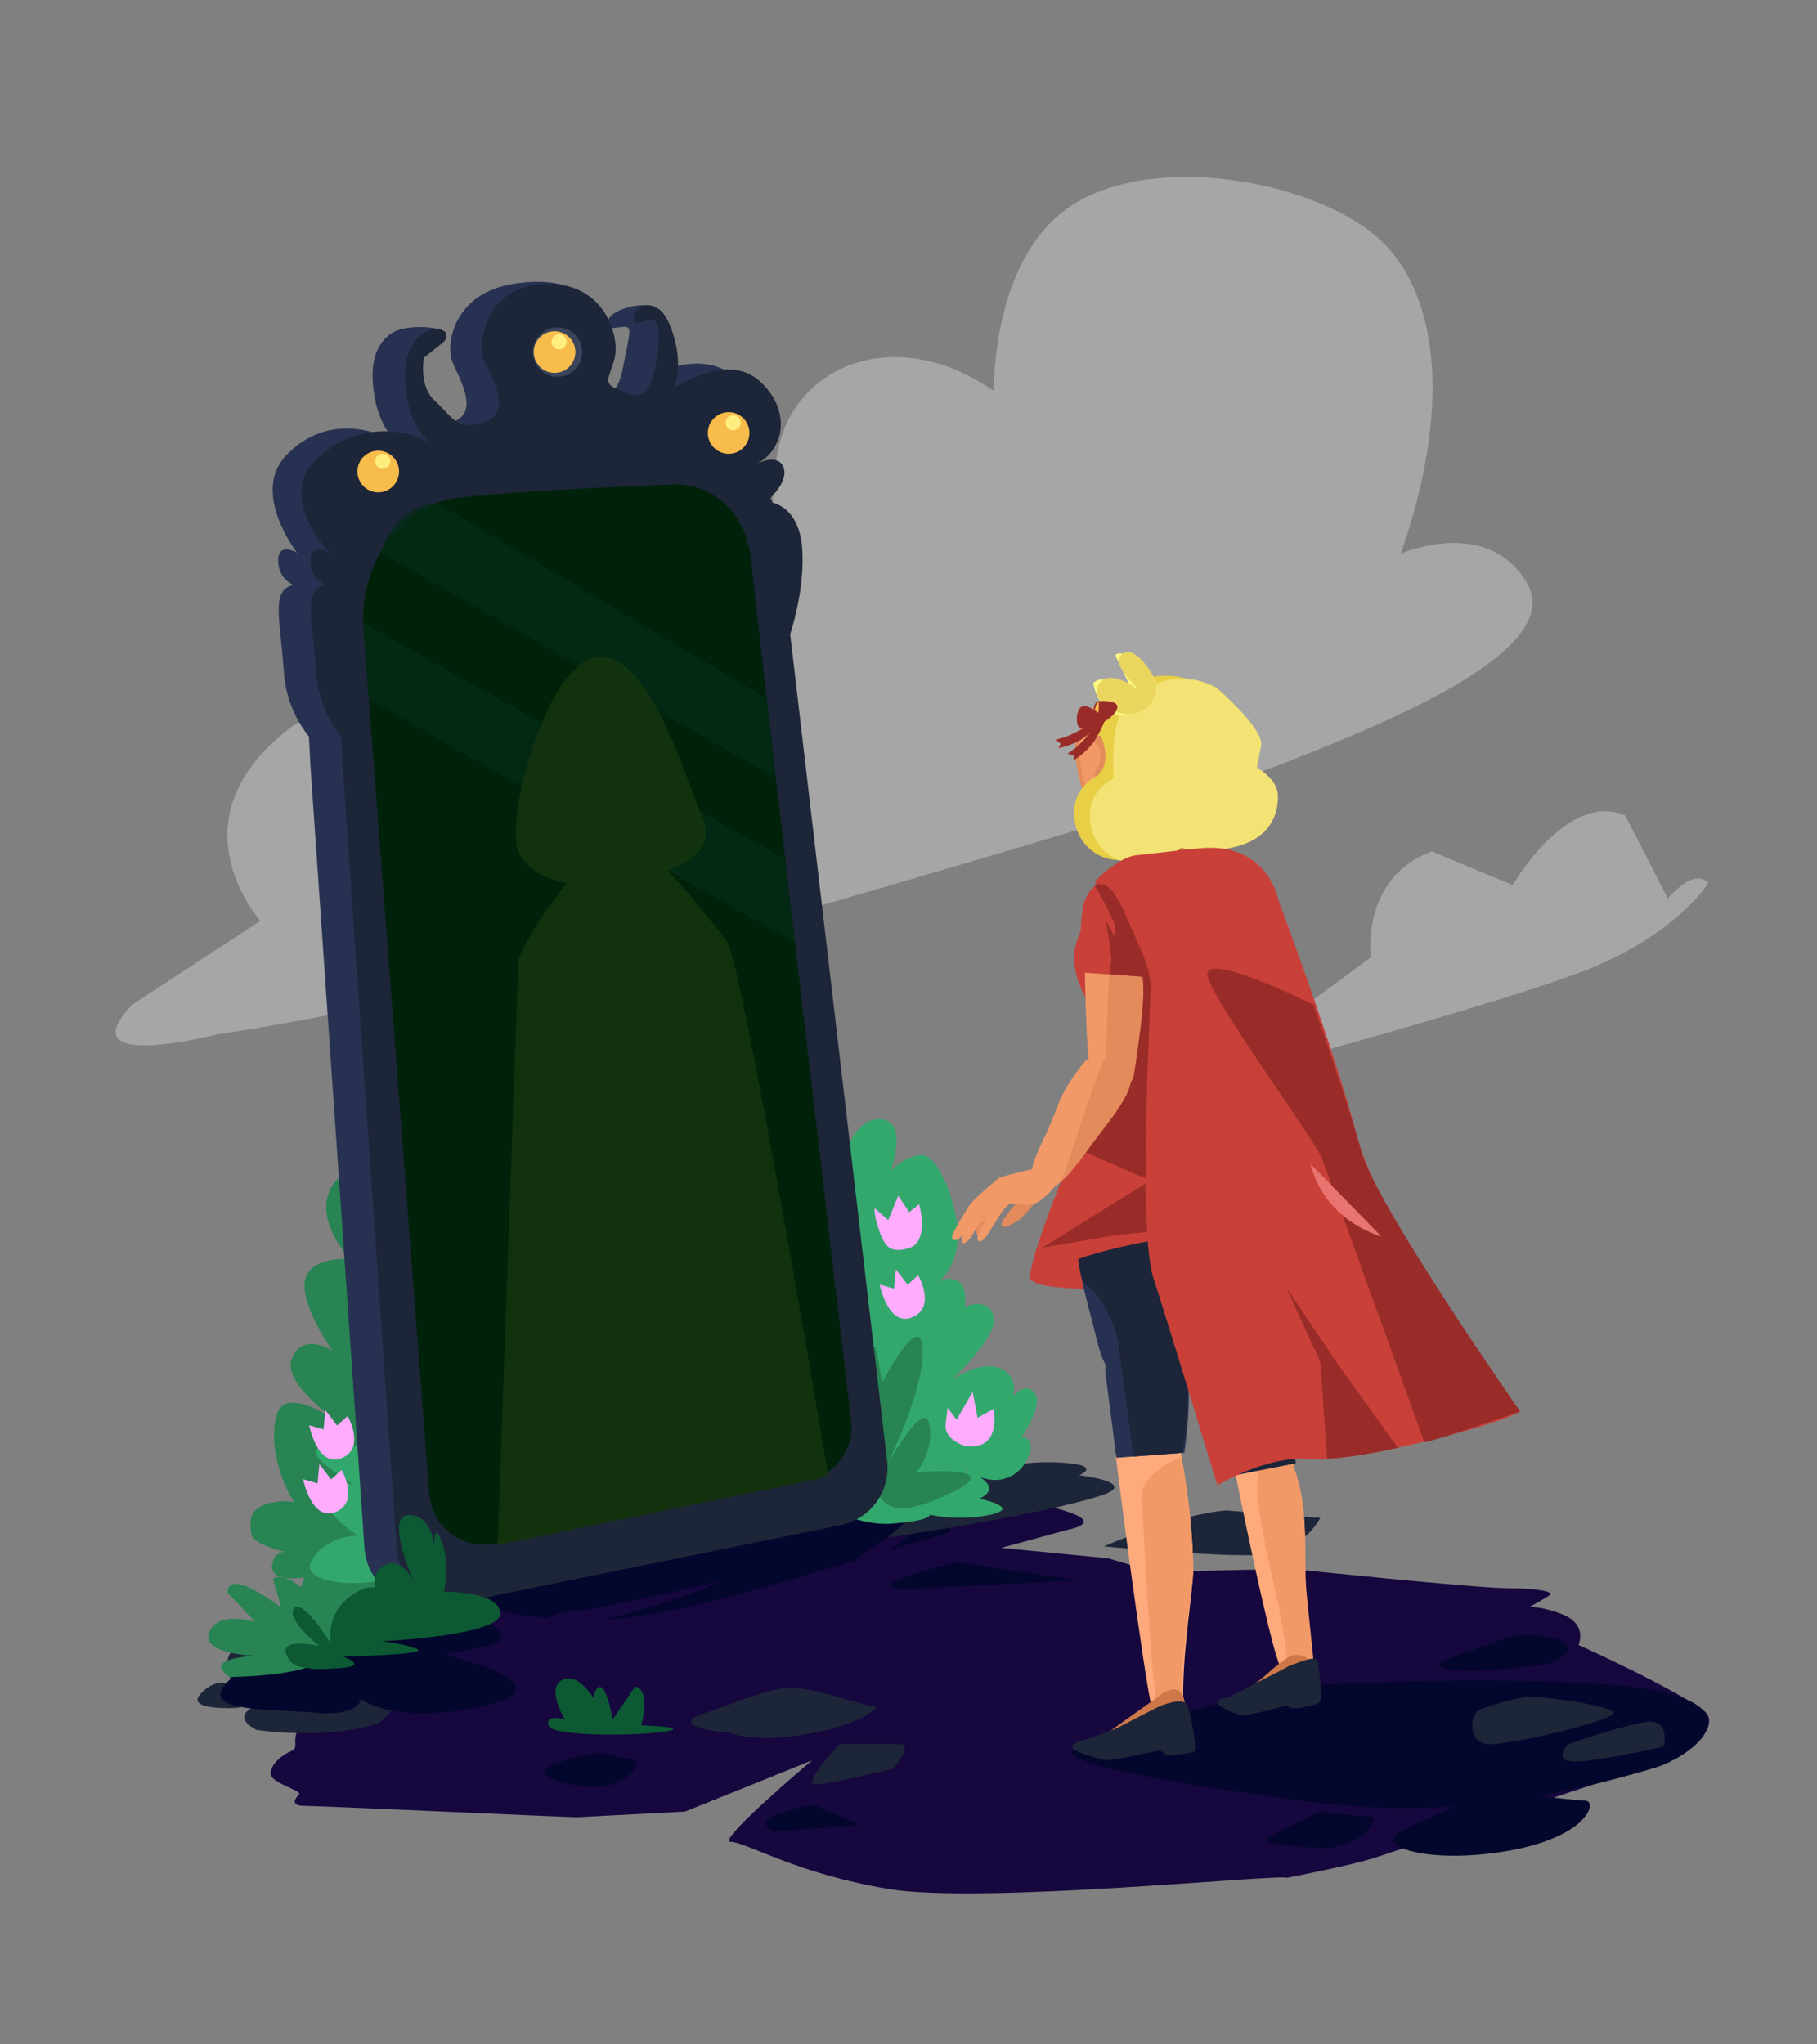 <?xml version="1.0" encoding="UTF-8" standalone="no"?><!-- Generator: Gravit.io --><svg xmlns="http://www.w3.org/2000/svg" xmlns:xlink="http://www.w3.org/1999/xlink" style="isolation:isolate" viewBox="0 0 960 1080" width="960pt" height="1080pt"><rect x="0" y="0" width="960" height="1080" fill="#808080" stroke="none"/><defs><clipPath id="_clipPath_TtASQugeIBimCIZhMbNSVa8tWjfz8X1x"><rect width="960" height="1080"/></clipPath></defs><g clip-path="url(#_clipPath_TtASQugeIBimCIZhMbNSVa8tWjfz8X1x)"><path d=" M 724.37 505.62 C 724.37 505.62 718.43 464.03 756.46 449.77 C 756.46 449.77 799.24 467.6 799.24 467.6 C 799.24 467.6 827.76 417.69 858.66 430.76 C 858.66 430.76 881.24 474.73 881.24 474.73 C 881.24 474.73 894.31 458.09 902.63 466.41 C 902.63 466.41 885.99 493.74 837.27 512.76 C 788.55 531.77 632.86 573.37 632.86 573.37 L 724.37 505.62 L 724.37 505.62 Z  M 384.71 492.41 C 384.71 492.41 179.22 537.65 115.32 546.29 C 115.32 546.29 35.09 567.19 69.84 530.75 C 69.84 530.75 137.64 486.4 137.64 486.4 C 137.64 486.4 88.89 432.95 154.2 383.91 C 180.3 364.32 230.02 410.6 230.02 410.6 L 327.72 365.48 L 375.83 343.26 L 417.9 323.83 C 417.9 323.83 401.38 276.41 411.82 234.54 C 422.43 192.02 474.43 171.32 525.12 206.53 C 525.12 206.53 523.37 132.97 569.44 106.55 C 615.51 80.13 698.22 97.16 729.8 127.28 C 761.38 157.4 766.01 219.02 740.05 292.45 C 740.05 292.45 786.27 272.36 806.91 308.28 C 827.55 344.2 729.54 382.93 678.57 403.13 C 627.63 423.33 384.71 492.41 384.71 492.41 L 384.71 492.41 Z " fill="rgb(255,255,255)" fill-opacity="0.3"/><path d=" M 680 992 C 675 990 519 1006 470 998 C 421 990 394 973 386 973 C 378 973 429 930 429 930 L 362 957 L 305 960 C 299 960 169 954 161 954 C 153 954 156 950 158 948 C 160 946 143 942 143 937 C 143 932 149 927 154 925 C 159 923 152 918 161 909 L 171 899 C 171 899 170 890 178 878 C 178 878 198 863 198 863 C 198 863 236 834 238 834 C 238 834 454 794 454 794 C 454 794 490 795 502 793 C 502 793 514 789 524 789 C 524 789 558 796 565 799 C 565 799 582.86 804.21 563.86 808.21 C 563.86 808.21 529.05 817.7 529.05 817.7 L 585.62 823.24 L 609.36 830.36 L 681.76 828.78 C 681.76 828.78 780.01 839 796.01 839 C 812.01 839 820.81 840.85 819.03 842.43 C 817.24 844.01 808 849 808 849 C 808 849 813.88 848.36 825.15 852.71 C 839.18 858.13 834 869 834 869 C 834 869 881.53 890.36 899.99 903.55 C 910.85 911.3 890 930 877 932 C 864 934 736 979 721 983 C 706 987 680 992 680 992 Z " fill="rgb(22,7,62)"/><path d=" M 567.02 924.91 C 567.02 924.91 549.22 932.56 685.31 951.02 C 752.92 960.19 807.95 953.79 875.2 933.61 C 889.8 929.23 928.97 903.96 874.67 892.99 C 831.74 884.32 696.92 888.53 678.58 891.67 C 637.04 898.8 567.02 924.91 567.02 924.91 Z  M 490.73 803.02 C 485.8 807.17 478.29 813.12 469.44 818.98 L 496.99 810.98 C 507.35 808.47 501.53 805.59 490.73 803.02 Z  M 446.36 795.95 L 211.37 837.09 L 245.4 845 C 245.4 845 261.53 852.2 289.11 854.82 C 291.76 853.23 295.73 851.89 301.72 851.35 C 321.1 849.61 380.9 835.01 380.9 835.01 C 363.21 843.63 339.28 850.64 319.62 855.51 L 323.74 855.28 C 356.15 853.15 411.38 836.76 452.09 824.3 C 457.55 819.67 465.74 813.74 477.24 807.81 L 487.81 802.35 C 471.18 798.76 446.36 795.95 446.36 795.95 L 446.36 795.95 Z " fill="rgb(4,7,45)"/><path d=" M 499.36 784.79 C 499.36 784.79 527.29 770.77 559.9 772.6 C 583.63 773.94 570.19 779.33 570.19 779.33 C 570.19 779.33 603.16 783.29 581.33 790.21 C 547.34 800.98 469.29 812.19 469.29 812.19 L 499.36 784.79 L 499.36 784.79 Z " fill="rgb(29,37,56)"/><path d=" M 505.31 825.22 C 505.31 825.22 447.16 839.46 480.39 839.46 C 480.39 839.46 572.96 834.71 569.4 834.71 C 569.4 834.71 505.31 825.22 505.31 825.22 L 505.31 825.22 Z  M 430.54 953.4 C 430.54 953.4 391.38 959.33 409.18 967.64 C 409.18 967.64 454.28 964.08 454.28 964.08 L 430.54 953.4 L 430.54 953.4 Z  M 317.79 926.1 L 334.41 929.66 C 340.34 930.85 330.85 943.9 315.42 943.9 C 299.99 943.9 277.44 937.97 292.87 932.03 C 308.3 926.09 317.79 926.1 317.79 926.1 Z " fill="rgb(4,7,45)"/><path d=" M 583.24 816.91 C 583.24 816.91 621.35 800.03 647.91 797.94 C 647.91 797.94 697.57 801.88 697.57 801.88 C 697.57 801.88 688.33 820.36 665.23 821.45 C 642.14 822.55 583.24 816.91 583.24 816.91 L 583.24 816.91 Z  M 828.62 921.42 C 828.62 921.42 820.86 929.18 829.91 930.48 C 838.97 931.77 879.08 922.72 879.08 922.72 C 879.08 922.72 882.96 907.19 868.73 909.78 C 854.5 912.37 828.62 921.42 828.62 921.42 L 828.62 921.42 Z  M 806.78 896.5 C 813.85 895.77 849.75 900.77 852.55 904.51 C 855.36 908.26 797.31 922.3 786.07 921.36 C 774.83 920.42 776.81 905.24 781.8 903.15 C 786.79 901.06 799.71 897.23 806.78 896.5 Z " fill="rgb(29,37,56)"/><path d=" M 788.08 945.68 C 788.08 945.68 830.68 951.13 837.49 951.24 C 844.31 951.34 839.19 970.45 796.6 977.79 C 754 985.13 725.04 975.09 740.37 967.33 C 755.71 959.57 788.08 945.68 788.08 945.68 L 788.08 945.68 Z  M 697.57 956.96 C 697.57 956.96 721.82 959.87 725.7 959.87 C 725.7 959.87 726.67 971.51 702.42 976.36 C 702.42 976.36 661.69 975.39 670.41 970.54 C 679.15 965.68 697.57 956.96 697.57 956.96 L 697.57 956.96 Z  M 788.96 867.95 C 794.89 865.58 803.2 860.83 821 865.58 C 838.8 870.33 819.81 878.63 819.81 878.63 C 819.81 878.63 767.59 886.94 760.47 879.82 C 758.1 877.44 783.02 870.32 788.96 867.95 L 788.96 867.95 Z " fill="rgb(4,7,45)"/><path d=" M 180.52 869.52 C 180.52 869.52 164.7 853.85 149.93 858.87 C 135.16 863.88 139.38 878.3 139.38 878.3 C 139.38 878.3 133.58 866.39 124.61 870.78 C 115.64 875.17 123.03 890.21 123.03 890.21 C 123.03 890.21 115.12 885.2 106.15 894.6 C 97.18 904 125.14 902.24 125.14 902.24 L 141.76 898.8 C 141.76 898.8 118.02 904.44 135.43 913.84 C 135.43 913.84 172.09 919.66 200.05 910.26 C 200.05 910.26 233.79 885.82 180.52 869.52 L 180.52 869.52 Z " fill="rgb(29,37,56)"/><path d=" M 258.45 857.26 C 258.45 857.26 275.07 866.75 254.89 870.31 L 234.71 873.87 C 234.71 873.87 303.55 890.49 256.07 901.17 C 208.6 911.85 190.8 897.61 190.8 897.61 C 190.8 897.61 189.61 907.1 165.88 904.73 C 142.14 902.36 91.11 905.92 131.46 879.81 C 171.81 853.7 258.45 857.26 258.45 857.26 Z " fill="rgb(4,7,45)"/><g><path d=" M 178.45 858.88 C 178.45 858.88 154.31 826.98 144.21 834.13 C 144.21 834.13 148.59 849.32 148.59 849.32 C 148.59 849.32 120.87 827.59 120.12 841.3 C 120.12 841.3 134.85 856.86 134.85 856.86 C 134.85 856.86 115.39 850.46 110.56 862.2 C 105.73 873.95 134.72 874.73 134.72 874.73 C 134.72 874.73 105.92 875.77 121.36 885.91 C 121.36 885.91 155.21 885.74 167.71 878.56 C 180.21 871.39 178.45 858.88 178.45 858.88 Z  M 203.2 637.7 C 203.2 637.7 187.05 612.73 177.75 623.46 C 162.32 641.26 184.87 665 184.87 665 C 184.87 665 162.58 663.55 161 677.26 C 159.42 690.97 175.77 713.66 175.77 713.66 C 175.77 713.66 159.95 703.11 154.14 717.88 C 148.34 732.65 186.05 756.39 186.05 756.39 C 186.05 756.39 151.5 728.96 146.23 747.42 C 140.96 765.88 150.98 793.31 165.75 805.97 C 180.52 818.63 206.37 824.43 215.86 811.77 C 225.35 799.11 203.2 637.7 203.2 637.7 Z " fill="rgb(40,132,83)"/><path d=" M 181.31 804.38 C 181.31 804.38 161.79 791.19 146.5 793.3 C 131.2 795.41 131.73 802.79 132.79 810.18 C 133.84 817.56 158.11 821.26 158.11 821.26 C 158.11 821.26 145.98 815.46 143.87 826.01 C 141.76 836.56 160.75 833.39 160.75 833.39 C 160.75 833.39 154.95 847.63 158.11 857.13 C 161.27 866.62 192.66 864.51 192.66 864.51 C 192.66 864.51 231.95 832.34 181.31 804.38 L 181.31 804.38 Z " fill="rgb(40,132,83)"/></g><path d=" M 218.6 777.33 C 218.6 777.33 183.56 757.6 171.55 762.72 C 159.55 767.84 173.87 774.85 187.24 785.01 C 187.24 785.01 178.95 779.92 172.82 788.38 C 166.69 796.84 188.96 811.25 188.96 811.25 C 188.96 811.25 172.67 810.84 164.68 824.4 C 156.69 837.96 200.12 840.67 218.5 828.66 C 236.88 816.64 249.46 803.39 218.6 777.33 L 218.6 777.33 Z  M 440.03 633.48 C 440.03 633.48 445.3 592.86 463.24 591.28 C 481.17 589.7 470.62 618.71 470.62 618.71 C 470.62 618.71 478.53 609.74 487.5 610.27 C 496.47 610.8 507.02 639.28 505.96 655.11 C 504.91 670.93 495.41 677.79 495.41 677.79 C 495.41 677.79 500.16 673.57 505.96 676.74 C 511.76 679.9 509.65 690.45 509.65 690.45 C 509.65 690.45 521.78 684.65 524.95 695.2 C 528.11 705.75 501.74 730.54 500.16 731.07 C 498.58 731.6 515.98 718.41 527.59 722.63 C 539.19 726.85 534.97 737.93 534.97 737.93 C 534.97 737.93 541.3 729.49 546.57 735.82 C 551.84 742.15 539.71 759.03 539.71 759.03 C 539.71 759.03 548.15 759.56 542.87 770.63 C 537.6 781.71 524.94 785.4 513.33 778.01 C 501.73 770.63 511.22 776.96 511.22 776.96 C 511.22 776.96 531.79 784.87 517.55 791.73 C 517.55 791.73 540.23 796.48 523.35 800.17 C 506.47 803.86 491.17 800.17 491.17 800.17 C 491.17 800.17 492.75 803.33 470.6 804.92 C 448.45 806.5 421.55 788.04 421.55 788.04 L 440.03 633.48 L 440.03 633.48 Z " fill="rgb(51,168,109)"/><path d=" M 459.02 740.96 C 459.02 740.96 453.09 713.66 462.58 711.29 C 462.58 711.29 466.14 730.28 466.14 730.28 C 466.14 730.28 486.32 691.12 487.5 712.48 C 488.69 733.84 468.51 774.19 468.51 774.19 C 468.51 774.19 488.69 737.4 491.06 752.83 C 493.43 768.26 483.94 777.75 483.94 777.75 C 483.94 777.75 535.37 773.4 501.35 789.22 C 467.33 805.04 456.65 799.11 459.02 740.96 L 459.02 740.96 Z " fill="rgb(40,132,83)"/><path d=" M 479.59 659.59 C 470.77 661.75 467.72 659.33 464.56 650.22 C 461.4 641.1 462.19 638.3 462.19 638.3 L 469.31 644.61 L 474.58 631.64 L 480.38 640.4 L 485.65 636.12 C 485.66 636.12 491.46 656.69 479.59 659.59 Z  M 482.04 695.87 C 469.25 701.26 464.77 678.58 464.77 678.58 L 472.38 680.76 L 473.36 670.62 L 479.55 678.7 L 485.1 673.7 C 485.1 673.7 494.84 690.48 482.04 695.87 L 482.04 695.87 Z  M 177.43 798.73 C 164.64 804.12 160.16 781.44 160.16 781.44 L 167.77 783.62 L 168.75 773.48 L 174.94 781.56 L 180.49 776.56 C 180.49 776.56 190.22 793.34 177.43 798.73 Z  M 180.59 770.24 C 167.8 775.63 163.32 752.95 163.32 752.95 L 170.93 755.13 L 171.91 744.99 L 178.1 753.07 L 183.65 748.07 C 183.65 748.07 193.38 764.85 180.59 770.24 Z  M 509.66 763.77 C 509.66 763.77 498.58 760.61 499.64 752.17 L 500.69 743.73 L 505.44 750.06 L 513.88 735.29 L 516.52 749 L 524.96 744.25 C 524.96 744.25 529.7 766.93 509.66 763.77 L 509.66 763.77 Z " fill="rgb(255,172,255)"/><path d=" M 451.68 771.86 L 400.48 335.09 C 403.6 325.08 407.59 308.73 406.97 291.99 C 406.24 272.2 396.37 266.92 391.16 265.51 C 390.82 264.68 390.45 263.86 390.04 263.06 C 393.33 259.77 399.17 252.84 396.97 246.99 C 393.97 238.99 382.97 244.99 382.97 244.99 C 397.97 236.99 406.92 215.15 389.92 200.15 C 372.92 185.15 351.15 195.67 351.15 195.67 C 357.15 182.67 353.46 168.23 347.46 163.23 C 341.46 158.23 322.11 163.36 321.32 169.59 C 320.6 175.22 325.92 172.66 329.92 172.66 C 333.92 172.66 332.97 174.99 328.97 194.99 C 324.97 214.99 314.97 207.99 307.97 204.99 C 300.97 201.99 315.65 185.1 317.65 175.1 C 319.65 165.1 309.21 143.72 270.97 149.99 C 239.38 155.17 235.45 182.09 238.97 190.99 C 242.49 199.89 253.97 217.99 238.97 222.99 C 223.97 227.99 227.66 222.97 222.71 211.99 C 211.9 188.02 230.11 181.47 235.11 177.47 C 240.11 173.47 215.98 170 206.98 176 C 197.98 182 194.98 193 197.98 210 C 200.98 227 209.98 234 209.98 234 C 194.98 225 170.24 220.52 151.24 240.52 C 132.24 260.52 156.98 292 156.98 292 C 156.98 292 146.98 286 146.98 296 C 146.98 306 154.98 309 154.98 309 C 142.98 312 147.98 326 149.98 355 C 151.04 370.38 157.44 381.82 163.23 389.17 L 163.98 404 L 192.56 817.89 C 193.84 836.48 211.21 849.69 229.47 845.97 L 427.23 805.66 C 442.92 802.46 453.54 787.77 451.68 771.86 L 451.68 771.86 Z " fill="rgb(39,50,82)"/><path d=" M 468.7 771.86 L 417.5 335.09 C 420.62 325.08 424.61 308.73 423.99 291.99 C 423.26 272.2 413.39 266.92 408.18 265.51 C 407.84 264.68 407.47 263.86 407.06 263.06 C 410.35 259.77 416.19 252.84 413.99 246.99 C 410.99 238.99 399.99 244.99 399.99 244.99 C 414.99 236.99 417.99 215.99 400.99 200.99 C 383.99 185.99 355.99 204.99 355.99 204.99 C 361.99 191.99 354.99 168.99 348.99 163.99 C 342.99 158.99 335.25 160.92 334.99 167.99 C 334.79 173.35 339.99 168.99 343.99 168.99 C 347.99 168.99 349.99 174.99 345.99 194.99 C 341.99 214.99 331.99 207.99 324.99 204.99 C 317.99 201.99 322.99 197.99 324.99 187.99 C 326.99 177.99 319.99 148.99 287.99 149.99 C 255.99 150.99 251.83 182.09 255.99 190.99 C 260.15 199.89 270.99 217.99 255.99 222.99 C 240.99 227.99 238.99 219.99 229.99 211.99 C 220.99 203.99 223.99 188.99 223.99 188.99 L 233.99 180.99 C 238.99 176.99 232.99 169.99 223.99 175.99 C 214.99 181.99 211.99 192.99 214.99 209.99 C 217.99 226.99 226.99 233.99 226.99 233.99 C 211.99 224.99 184.99 223.99 165.99 243.99 C 146.99 263.99 173.99 291.99 173.99 291.99 C 173.99 291.99 163.99 285.99 163.99 295.99 C 163.99 305.99 171.99 308.99 171.99 308.99 C 159.99 311.99 164.99 325.99 166.99 354.99 C 168.05 370.37 174.45 381.81 180.24 389.16 L 181 404 L 209.58 817.89 C 210.86 836.48 228.23 849.69 246.49 845.97 L 444.25 805.66 C 459.94 802.46 470.57 787.77 468.7 771.86 L 468.7 771.86 Z " fill="rgb(29,37,56)"/><path d=" M 226.78 789.07 L 192 332 C 190 299 210 267 242 263 C 274 259 354 256 354 256 C 369.82 254.46 394 265 397 297 C 400 329 449.71 750.89 449.71 750.89 C 451.267 765.741 441.269 779.338 426.63 782.28 L 261.35 815.5 C 244.21 818.94 227.96 806.52 226.78 789.07 L 226.78 789.07 Z " fill="rgb(0,34,10)"/><g opacity="0.75"><path d=" M 409.97 411.02 L 405.22 369.09 L 231.15 265.84 C 231.15 265.84 209.79 265.84 201.08 291.95 L 409.97 411.02 L 409.97 411.02 Z  M 191.86 329.13 L 194.76 369.48 L 420.12 498.19 L 414.71 453.62 L 191.86 329.13 Z " fill="rgb(4,42,22)"/></g><circle vector-effect="non-scaling-stroke" cx="294.58" cy="186" r="13.05" fill="rgb(67,78,105)" fill-opacity="0.761"/><circle vector-effect="non-scaling-stroke" cx="293" cy="186" r="11" fill="rgb(247,188,75)"/><circle vector-effect="non-scaling-stroke" cx="295.37" cy="180.59" r="4.01" fill="rgb(254,237,127)"/><circle vector-effect="non-scaling-stroke" cx="199.84" cy="249.1" r="11" fill="rgb(247,188,75)"/><circle vector-effect="non-scaling-stroke" cx="202.21" cy="243.69" r="4.01" fill="rgb(254,237,127)"/><circle vector-effect="non-scaling-stroke" cx="384.98" cy="228.73" r="11" fill="rgb(247,188,75)"/><circle vector-effect="non-scaling-stroke" cx="387.35" cy="223.32" r="4.01" fill="rgb(254,237,127)"/><g style="opacity:0.8;"><path d=" M 313.04 467.99 C 313.04 467.99 279.49 468.34 273.46 448.5 C 267.42 428.65 290.38 346.88 317.14 346.88 C 343.9 346.88 361.94 410.97 370.01 428.83 C 378.08 446.69 368.82 454.94 346.27 462.06 C 329.86 467.24 313.04 467.99 313.04 467.99 Z " fill="rgb(22,53,14)"/><path d=" M 309.48 453.75 C 309.48 453.75 280.59 487.86 273.88 507.16 C 273.88 507.16 262.93 816.31 262.93 816.31 L 437.66 780.12 C 437.66 780.12 394.11 518.16 384.25 497.66 C 384.25 497.66 353.15 456.22 341.52 450.19 C 329.9 444.16 309.48 453.75 309.48 453.75 L 309.48 453.75 Z " fill="rgb(22,53,14)"/></g><path d=" M 703.02 653.54 C 703.69 658.24 653.47 683.1 621.21 681.76 C 588.96 680.42 550.67 682.64 544.86 676.07 C 540.31 670.93 557.91 660.84 557.91 660.84 C 557.91 660.84 582.84 649.02 623.89 641.27 C 677.32 631.2 702.35 648.84 703.02 653.54 L 703.02 653.54 Z " fill="rgb(201,64,57)"/><path d=" M 671.58 724.38 C 671.58 724.38 675.31 748.42 683.07 773.17 C 688.41 790.2 689.77 796.41 689.73 832.34 C 689.72 840.56 692.25 869.59 692.06 875.28 C 691.73 885.16 691.88 892.17 686.82 891.21 C 678.85 889.7 676.4 886.44 667.32 846.95 C 655.18 794.18 642.22 724.83 642.22 724.83 L 671.58 724.38 L 671.58 724.38 Z " fill="rgb(255,170,123)"/><path d=" M 671.58 724.38 C 671.58 724.38 675.31 748.42 683.07 773.17 C 688.41 790.2 689.77 796.41 689.73 832.34 C 689.72 840.56 694.47 877.25 694.28 882.94 C 693.95 892.82 691.89 892.17 686.82 891.21 C 678.85 889.7 682.19 876.76 673.1 837.28 C 660.96 784.51 664.7 781.71 664.7 781.71 L 671.58 724.38 L 671.58 724.38 Z " fill="rgb(242,153,104)"/><g><path d=" M 624.84 639.56 C 624.84 639.56 631.8 706.16 639.05 721.79 C 648.7 742.59 670.45 740.31 673.17 727.59 C 677.49 707.38 682.07 670.59 681.54 650.51 C 680.96 628.93 650.73 609.22 624.84 639.56 L 624.84 639.56 Z " fill="rgb(39,50,82)"/><path d=" M 673.17 721.59 C 679.63 724.92 684.52 773 684.52 773 L 653 779.28 C 653 779.28 644.63 757.86 639.79 728.07 C 635.34 700.64 667.76 711.45 673.17 721.59 L 673.17 721.59 Z " fill="rgb(39,50,82)"/></g><path d=" M 635.21 638.1 C 635.21 638.1 634.39 670.75 639.34 693.22 C 640.72 699.48 644.29 722.35 645.87 725.75 C 655.52 746.55 670.45 740.3 673.17 727.58 C 677.49 707.37 682.07 670.58 681.54 650.5 C 680.96 628.93 661.1 607.75 635.21 638.1 L 635.21 638.1 Z " fill="rgb(29,37,56)"/><path d=" M 687.66 874.57 C 684.78 873.78 681.68 874.59 679.25 876.33 C 669.65 883.22 670.22 884.72 657.65 893.4 C 648.56 899.68 679.37 896.27 681.75 889.35 C 683.79 883.41 697.17 877.16 687.66 874.57 L 687.66 874.57 Z " fill="rgb(206,120,74)"/><path d=" M 696.44 878.51 C 695.93 873.62 688 877.83 681.55 879.82 C 676.8 882.48 672.89 884.46 669.5 886.15 C 659.99 890.89 650.73 896.52 646.83 897.15 C 635.27 899 654.01 906.2 656.71 906.28 C 659.4 906.35 678.26 901.42 678.26 901.42 L 680.59 901.29 C 681.13 902.84 685.15 902.29 686.79 902.29 L 694.88 900.51 C 694.88 900.51 697.39 899.62 698.01 898.05 C 698.87 895.87 696.89 882.77 696.44 878.51 L 696.44 878.51 Z " fill="rgb(29,37,56)"/><path d=" M 673.17 721.59 C 679.63 724.92 684.52 773 684.52 773 L 656.76 778.34 C 656.76 778.34 650.51 756.6 645.67 726.81 C 641.21 699.38 667.76 711.45 673.17 721.59 Z " fill="rgb(29,37,56)"/><path d=" M 629.63 646.99 C 629.63 646.99 628.14 694.38 626.1 706.79 C 626.1 706.79 591.42 757.44 579.81 708.92 C 574.18 685.39 563.46 654.8 572.18 639.37 C 581.31 623.22 626.64 620.95 629.63 646.99 L 629.63 646.99 Z " fill="rgb(39,50,82)"/><path d=" M 629.63 646.99 C 629.63 646.99 628.27 694.47 625.97 706.74 C 623 722.56 593.42 722.4 589.97 705.55 C 588.37 697.73 580.39 683.05 574.81 679.37 C 569.22 675.69 571.17 666.24 568.22 660.64 L 577.73 638.72 C 584.09 621.77 626.64 620.95 629.63 646.99 Z " fill="rgb(29,37,56)"/><path d=" M 589.54 769.41 C 590.78 780.26 604.08 882.91 608.43 901.74 C 611.34 914.3 625.6 915.77 625.17 898.27 C 624.55 873.2 630.5 839.58 630.42 829.29 C 630.18 798.38 623.06 762.71 623.06 762.71 C 623.06 762.71 588.97 764.4 589.54 769.41 Z " fill="rgb(255,170,124)"/><path d=" M 603.02 792.78 C 604.78 807.03 607.15 881.59 611.51 900.43 C 614.42 912.99 624.55 917.89 624.12 900.38 C 623.5 875.31 630.51 839.58 630.43 829.29 C 630.19 798.38 624.12 769.57 624.12 769.57 C 624.12 769.57 601.26 778.53 603.02 792.78 Z " fill="rgb(242,153,104)"/><path d=" M 584.03 725.26 L 589.83 770.1 L 625.7 767.46 C 625.7 767.46 632.89 724.93 622.4 707.72 C 622.4 707.72 581.92 708.38 584.03 725.26 Z " fill="rgb(39,50,82)"/><path d=" M 591.42 714.71 L 598.94 769.44 L 624.65 767.46 C 624.65 767.46 632.89 724.93 622.41 707.72 C 622.41 707.72 588.25 691.51 591.42 714.71 Z " fill="rgb(29,37,56)"/><path d=" M 613.42 895.25 L 585.32 915.31 C 572.64 924.26 622.77 920.24 625.3 910.11 C 627.83 899.99 625.49 886.61 613.42 895.25 L 613.42 895.25 Z " fill="rgb(206,120,74)"/><path d=" M 626.96 900.38 C 624.67 896.54 613.32 900.93 611.51 901.91 C 609.7 902.89 589.89 913.03 589.89 913.03 C 589.89 913.03 576.69 918.23 571.29 919.67 C 555.98 923.73 582.02 929.41 584.57 929.8 C 587.12 930.19 611.9 924.86 611.9 924.86 L 613.52 925.17 L 616.81 927.3 C 616.81 927.3 630.78 926.62 631.31 924.92 C 632.03 922.57 629.24 904.22 626.96 900.38 L 626.96 900.38 Z " fill="rgb(29,37,56)"/><path d=" M 595.11 432.73 L 596.69 456.2 L 629.4 457.25 L 624.65 419.8 L 595.11 432.73 Z " fill="rgb(204,109,61)"/><path d=" M 573.75 527.33 L 589.57 557 C 589.57 557 574.02 590.92 562.6 619.14 C 562.6 619.14 541.7 669.74 544.47 676.86 C 544.47 676.86 553.44 670.4 574.18 663.61 C 597.82 655.88 661.57 643.5 703.19 653.53 C 703.19 653.53 666.23 582.31 651.45 548.04 C 651.45 548.04 670.94 470.1 646.07 456.66 C 621.21 443.22 596.28 454.34 589.57 457.7 C 584.34 460.32 572.43 487.11 569.26 496.34 C 567 502.93 565.65 512.42 573.75 527.33 L 573.75 527.33 Z " fill="rgb(201,64,57)"/><path d=" M 584.59 511.09 L 591.54 550.67 L 568.46 606.51 L 607.77 623.64 L 550.8 659.07 L 589.83 652.48 C 589.83 652.48 689.68 640.99 703.18 653.55 C 703.18 653.55 666.22 582.33 651.44 548.06 C 651.44 548.06 670.93 470.12 646.06 456.68 C 621.2 443.24 596.27 454.36 589.56 457.72 C 582.85 461.06 571.83 473.46 584.59 511.09 L 584.59 511.09 Z " fill="rgb(153,44,41)"/><path d=" M 582.48 370.31 C 582.48 370.31 570.16 376.64 567.83 396.08 C 567.83 396.08 570.3 440.64 594.98 436.43 C 633.69 429.84 627.98 398.73 625.66 391.87 C 615.71 362.53 582.48 370.31 582.48 370.31 Z " fill="rgb(227,139,91)"/><path d=" M 584.47 369.35 C 584.47 369.35 572.15 375.68 569.82 395.12 C 569.82 395.12 572.29 439.68 596.97 435.47 C 635.68 428.88 629.97 397.77 627.65 390.91 C 617.7 361.58 584.47 369.35 584.47 369.35 Z " fill="rgb(242,153,104)"/><path d=" M 580.26 405.12 C 580.26 405.12 571.65 380.3 583.05 368.67 C 592.44 359.09 602.86 357.4 616.87 357.09 C 616.87 357.09 596.63 358.13 584.96 379.03 C 580.86 386.38 580.26 405.12 580.26 405.12 Z " fill="rgb(247,188,75)"/><path d=" M 594.24 364 C 594.24 364 612.6 349.82 634.45 361.76 C 634.45 361.76 657.62 381.59 658.15 391.37 C 658.15 391.37 655.78 404.03 655.78 404.03 C 655.78 404.03 665.33 409 666.7 417.07 C 666.7 417.07 670.37 439.86 643.64 445.96 C 625.14 450.19 615.68 446.22 615.68 446.22 C 617.39 445.7 594.46 462.38 577.17 449.65 C 565.12 440.77 562.29 418.28 580.2 409.69 C 580.21 409.7 575.87 369.89 594.24 364 L 594.24 364 Z " fill="rgb(232,207,69)"/><path d=" M 602.55 365.58 C 602.55 365.58 620.91 351.4 642.76 363.34 C 642.76 363.34 665.93 383.17 666.46 392.95 C 666.46 392.95 664.09 405.61 664.09 405.61 C 664.09 405.61 673.64 410.58 675.01 418.65 C 675.01 418.65 678.68 441.44 651.95 447.54 C 633.45 451.77 623.99 447.8 623.99 447.8 C 625.7 447.28 602.77 463.96 585.48 451.23 C 573.43 442.35 570.6 419.86 588.51 411.27 C 588.52 411.29 584.18 371.47 602.55 365.58 L 602.55 365.58 Z " fill="rgb(242,227,116)"/><path d=" M 574.16 400.72 C 574.16 400.72 576.49 387.23 581.64 388.76 C 581.64 388.76 588.51 403.44 578.9 410.42 C 578.9 410.42 574.16 400.72 574.16 400.72 L 574.16 400.72 Z " fill="rgb(227,139,91)"/><path d=" M 572.39 402 C 572.39 402 574.24 391.29 578.33 392.51 C 582.41 393.72 583.78 404.16 576.16 409.7 C 568.54 415.24 572.39 402 572.39 402 L 572.39 402 Z " fill="rgb(242,153,104)"/><path d=" M 607.07 360.81 C 607.07 360.81 596.93 341.01 589.18 346.02 C 589.18 346.02 598.72 365.92 598.72 365.92 C 598.72 365.92 583.83 354.31 577.57 360.91 C 577.57 360.91 580.73 379.44 594.57 377.69 C 594.57 377.69 607.07 360.81 607.07 360.81 L 607.07 360.81 Z " fill="rgb(255,250,133)"/><path d=" M 611.03 360.02 C 611.03 360.02 600.89 340.22 593.14 345.23 C 585.38 350.24 602.68 365.13 602.68 365.13 C 602.68 365.13 587.79 353.52 581.53 360.12 C 575.27 366.72 584.69 378.65 598.53 376.9 C 612.38 375.16 611.03 360.02 611.03 360.02 Z " fill="rgb(234,213,95)"/><g><path d=" M 584.14 378.91 C 584.14 378.91 576.91 387.83 569.45 391.69 C 563.81 394.61 559.28 395.17 559.28 395.17 L 560.39 392.89 L 557.56 390.74 C 557.56 390.74 568.13 389.55 581.92 377.59 L 584.14 378.91 L 584.14 378.91 Z " fill="rgb(153,44,41)"/><path d=" M 584.87 377.86 C 584.87 377.86 581.13 388.72 575.45 394.9 C 571.15 399.57 567.09 401.65 567.09 401.65 L 567.36 399.13 L 563.96 398.08 C 563.96 398.08 573.49 393.34 582.35 377.38 L 584.87 377.86 L 584.87 377.86 Z " fill="rgb(153,44,41)"/><path d=" M 580.14 382.34 C 578.01 381.98 575.9 370.64 580.96 370.36 C 585.73 370.1 591.14 370.67 590.27 374.27 C 589.4 377.87 582.27 382.7 580.14 382.34 Z " fill="rgb(153,44,41)"/></g><path d=" M 578.26 375.89 C 578.26 375.89 579.01 371.01 580.52 371.11 C 580.52 371.11 580.7 373.3 580.33 376.51 C 580.33 376.51 578 377.95 578.26 375.89 L 578.26 375.89 Z " fill="rgb(247,188,75)"/><path d=" M 581.89 379.97 C 581.89 379.97 582.19 377.73 578.91 375.58 C 575.63 373.44 573.13 372.27 571.07 373.58 C 569 374.88 568.33 380.56 569.53 383.4 C 570.73 386.24 577.99 384.02 579.81 382.93 C 581.64 381.85 581.89 379.97 581.89 379.97 Z " fill="rgb(153,44,41)"/><path d=" M 573.13 510.46 C 573.13 510.46 573.71 548.88 575.33 560.17 C 576.02 564.95 578.23 572.48 583.24 574.41 C 590.08 577.05 598.94 569.96 600.03 561.44 C 601.92 546.66 606.83 512.46 600.65 505.58 C 594.47 498.7 573.79 495.42 573.13 510.46 L 573.13 510.46 Z " fill="rgb(242,153,104)"/><path d=" M 585.65 519.96 L 584.13 561.52 C 584.02 568.34 597.37 581.22 599.34 566.21 C 601.31 551.2 607.66 516.9 601.37 509.94 C 595.08 502.98 586.37 504.68 585.65 519.96 Z " fill="rgb(227,139,91)"/><path d=" M 548.03 628.8 C 545.46 628.01 540.05 625.02 551.39 601.7 C 560.19 583.6 557.77 580.89 571.32 562.97 C 580.88 550.33 595.48 561.28 594.46 571.17 C 593.44 581.06 581.99 596.49 571.76 611.1 C 557.66 631.27 550.6 629.59 548.03 628.8 L 548.03 628.8 Z " fill="rgb(242,153,104)"/><path d=" M 571.9 590.95 C 575.94 577.87 583.97 557.46 584.34 557.42 C 592.06 556.51 598.2 564.17 597.47 571.27 C 596.45 581.16 582.39 596.4 572.16 611.01 C 568.74 615.89 560.69 623.86 560.69 623.86 C 560.69 623.86 567.86 604.03 571.9 590.95 L 571.9 590.95 Z " fill="rgb(227,139,91)"/><path d=" M 583.2 465.76 C 583.2 465.76 573.38 467.18 571.68 482.39 C 569.97 497.6 571.49 513.78 571.49 513.78 L 604.21 516.02 C 604.21 516.02 607.21 509.83 606.59 483.01 C 606.03 458.67 583.2 465.76 583.2 465.76 Z " fill="rgb(201,64,57)"/><g><path d=" M 578.46 467.96 C 578.46 467.96 589.28 486.55 589.17 489.81 C 589.05 493.07 586.14 514.59 586.14 514.59 L 604.22 516.02 C 604.22 516.02 607.23 509.57 606.05 483.79 C 605.5 471.63 595.91 465.42 588.98 464.82 C 583.04 464.32 578.46 467.96 578.46 467.96 L 578.46 467.96 Z " fill="rgb(153,44,41)"/><path d=" M 583.58 485.55 C 583.58 485.55 591.54 496.16 589.63 503.4 L 587.26 507.52 C 587.26 507.53 585.24 487.6 583.58 485.55 L 583.58 485.55 Z " fill="rgb(153,44,41)"/></g><path d=" M 519.2 639.33 C 519.2 639.33 513.49 651.69 516.93 652.8 C 521.69 654.34 521.1 646.72 524.52 641.01 C 527.94 635.3 527.54 632.32 519.2 639.33 L 519.2 639.33 Z  M 538.91 633.52 C 538.91 633.52 531.27 641.73 529.71 645.07 C 528.14 648.41 530.04 648.72 532.61 647.59 C 535.18 646.46 538.75 645.22 543.09 639.68 C 547.43 634.14 553.83 630.89 538.91 633.52 Z " fill="rgb(227,139,91)"/><path d=" M 559.14 616.12 C 554.35 614.57 528.21 621.98 528.21 621.98 C 528.21 621.98 513.84 633.42 511.36 637.96 C 508.88 642.5 501.66 652.94 503.22 654.49 C 505.44 656.69 508.91 652.05 508.91 652.05 C 508.91 652.05 506.95 656.69 509.11 656.73 C 511.27 656.77 514.02 652.13 516.03 648.58 C 518.04 645.03 521.71 643.7 521.71 643.7 C 521.71 643.7 516.68 650.38 516.49 653.74 C 516.3 657.1 519.21 656.05 521.49 652.63 C 523.78 649.21 530.35 637.47 533.39 636.13 C 536.43 634.79 542.77 638.4 548.42 634.94 C 557.45 629.42 563.94 617.67 559.14 616.12 L 559.14 616.12 Z " fill="rgb(242,153,104)"/><path d=" M 634.67 448.08 C 623.97 449 608.31 451.06 600.39 451.81 C 592.47 452.56 581.2 462.49 579.55 464.69 C 575.99 469.44 583.26 463.66 588.73 472.12 C 590.9 475.47 593.13 479.39 594.96 483.88 C 601.42 499.72 608.16 509.73 607.92 523.21 C 607.68 536.68 601.24 650.18 609.4 675.19 C 617.55 700.2 643.18 784.67 643.18 784.67 C 643.18 784.67 669.44 768.55 692.5 770.77 C 715.56 772.99 793.11 752.39 803.12 745.65 C 803.12 745.65 729.44 648.1 717.22 601.09 C 705 554.08 675.38 475.3 675.38 475.3 C 675.38 475.3 669.78 445.05 634.67 448.08 L 634.67 448.08 Z " fill="rgb(201,64,57)"/><path d=" M 701.13 770.63 C 701.13 770.63 715.37 770.1 738.58 764.83 L 707.46 721.58 L 679.77 680.44 L 697.57 719.6 L 701.13 770.63 L 701.13 770.63 Z  M 803.13 745.64 C 803.13 745.64 761.27 760.34 752.56 761.92 L 698.76 612.78 C 698.76 608.04 643.77 533.26 638.23 516.65 C 632.69 500.03 694.01 530.89 694.01 530.89 C 694.01 530.89 711.42 579.94 719.33 608.43 C 727.24 636.91 803.13 745.64 803.13 745.64 Z " fill="rgb(153,44,41)"/><path d=" M 692.48 614.94 C 692.48 614.94 697.01 642.35 729.97 653.35 L 692.48 614.94 L 692.48 614.94 Z " fill="rgb(232,115,111)"/><path d=" M 234.64 840.91 C 234.64 840.91 237.87 825.66 233.32 814.15 C 228.76 802.64 229.66 816.77 229.66 816.77 C 229.66 816.77 227.83 799.61 215.49 800.44 C 203.16 801.27 219.16 836.92 219.16 836.92 C 219.16 836.92 212.56 820.41 202.04 827.64 C 191.52 834.87 203.65 852.66 203.65 852.66 C 203.65 852.66 205.77 831.13 188.33 841.16 C 170.89 851.19 174.87 868.36 174.87 868.36 C 174.87 868.36 159.88 844 155.35 849.71 C 150.82 855.42 168.59 869.47 168.59 869.47 C 168.59 869.47 148.51 865.08 151.08 873.4 C 153.65 881.72 162.38 881 162.38 881 C 162.38 881 162.5 882.45 179.2 881.26 C 195.9 880.07 181.28 875.15 181.28 875.15 C 181.28 875.15 227.36 874.14 220.32 871.19 C 213.27 868.23 201.64 867.03 201.64 867.03 C 201.64 867.03 264.88 864.19 264.34 852.27 C 263.79 840.34 234.64 840.91 234.64 840.91 L 234.64 840.91 Z  M 338.76 911.46 C 338.76 911.46 344.3 893.26 335.6 890.89 C 335.6 890.89 323.73 908.3 323.73 908.3 C 323.73 908.3 319.77 885.35 315.03 892.48 C 310.28 899.6 319.78 908.3 319.78 908.3 C 319.78 908.3 309.49 883.77 298.42 886.94 C 287.34 890.1 298.42 908.3 298.42 908.3 C 298.42 908.3 288.13 905.14 289.72 911.46 C 291.3 917.79 339.57 917 352.23 914.62 C 364.87 912.25 338.76 911.46 338.76 911.46 L 338.76 911.46 Z " fill="rgb(12,89,51)"/><path d=" M 371.99 905.13 C 393.75 897.61 406.8 891.68 418.67 891.68 C 430.54 891.68 455.86 901.17 461.4 901.17 C 466.94 901.17 454.28 911.46 425.8 916.2 C 397.32 920.94 385.45 915.41 385.45 915.41 C 385.45 915.41 350.72 912.48 371.99 905.13 Z  M 443.59 921.35 L 475.63 921.35 C 482.75 921.35 472.07 934.4 472.07 934.4 C 472.07 934.4 437.65 942.71 430.53 942.71 C 423.41 942.71 443.59 921.35 443.59 921.35 L 443.59 921.35 Z " fill="rgb(29,37,56)"/></g></svg>